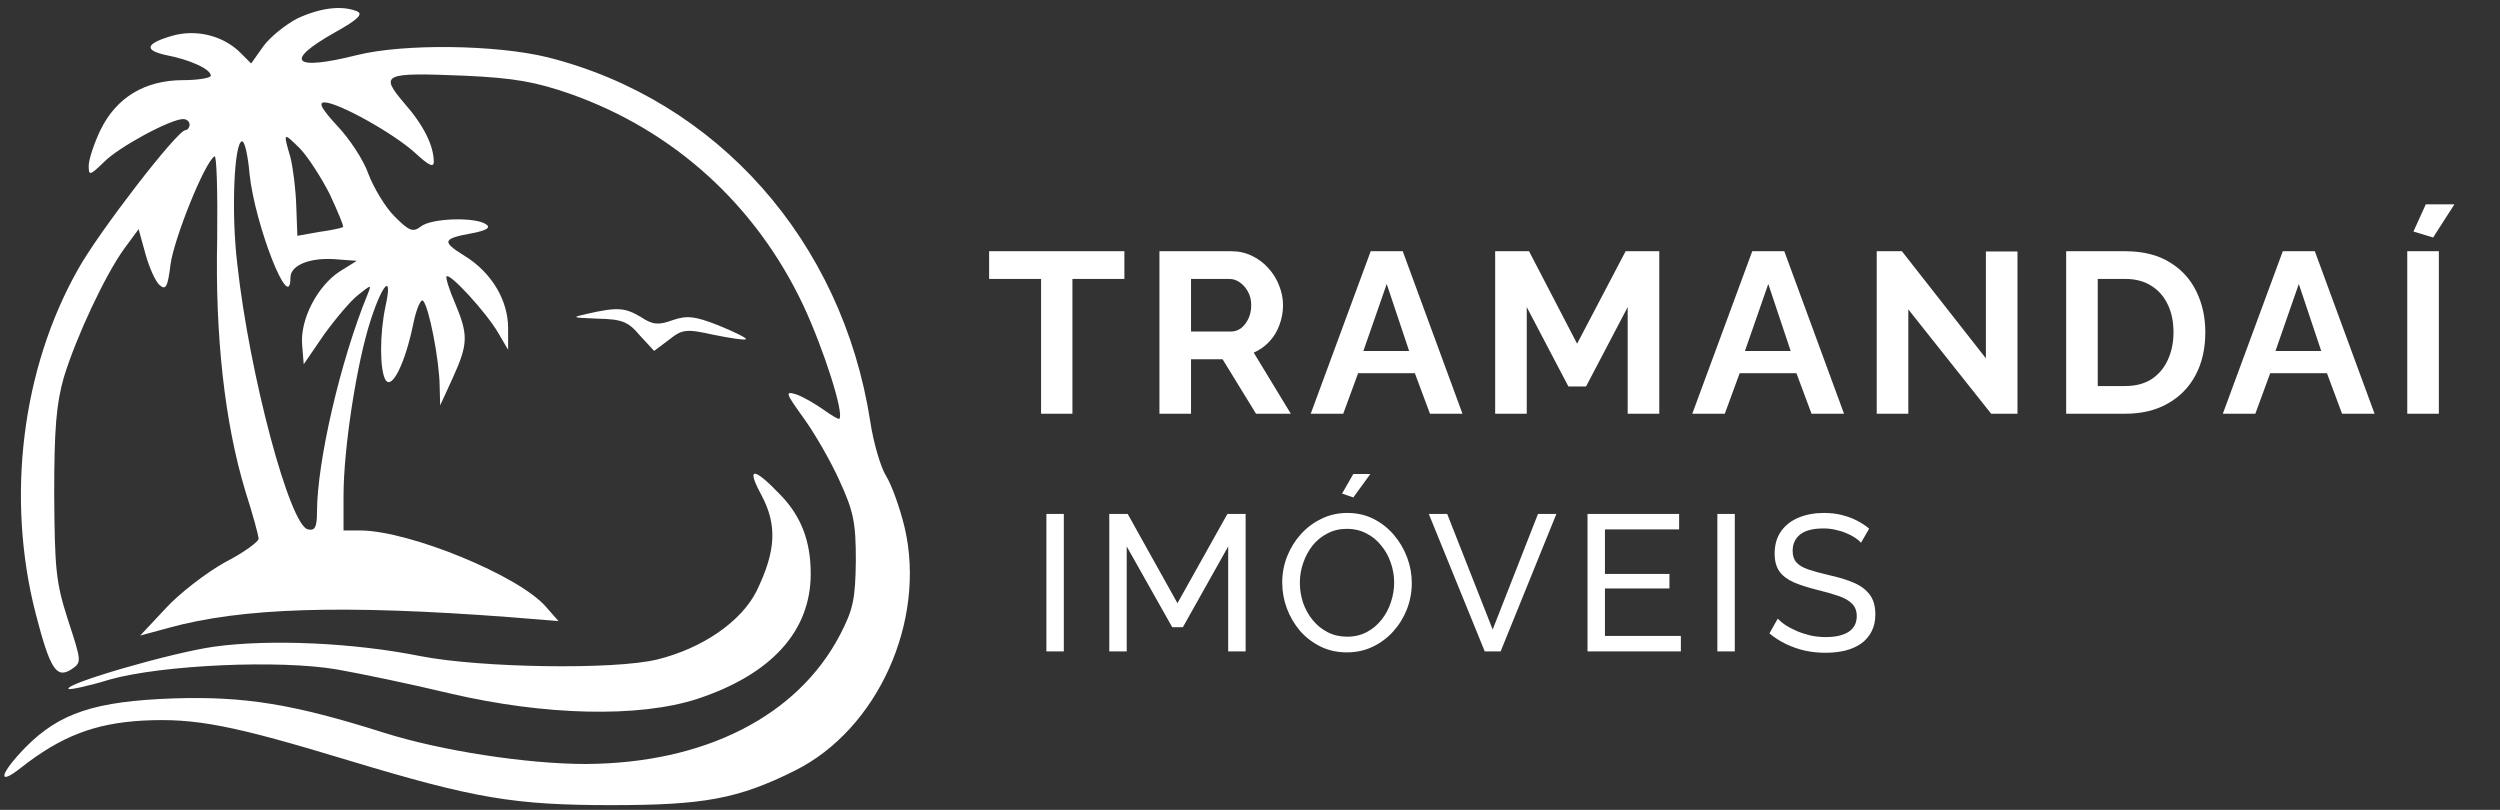 <svg width="284" height="92" viewBox="0 0 284 92" fill="none" xmlns="http://www.w3.org/2000/svg">
<rect x="0" y="0" width="284" height="92" fill="#333333" stroke="none"/>
<path d="M118.87 74V58.38H120.85V74H118.87ZM139.523 74V62.076L134.375 71.25H133.165L127.995 62.076V74H126.015V58.38H128.105L133.759 68.522L139.435 58.38H141.503V74H139.523ZM153.009 74.11C151.909 74.11 150.912 73.89 150.017 73.45C149.123 73.01 148.345 72.416 147.685 71.668C147.04 70.905 146.541 70.055 146.189 69.116C145.837 68.163 145.661 67.187 145.661 66.19C145.661 65.149 145.845 64.159 146.211 63.22C146.593 62.267 147.113 61.423 147.773 60.69C148.448 59.942 149.233 59.355 150.127 58.93C151.022 58.49 151.997 58.27 153.053 58.27C154.153 58.27 155.151 58.497 156.045 58.952C156.94 59.407 157.71 60.015 158.355 60.778C159.001 61.541 159.499 62.391 159.851 63.33C160.203 64.269 160.379 65.229 160.379 66.212C160.379 67.253 160.196 68.251 159.829 69.204C159.463 70.143 158.942 70.986 158.267 71.734C157.607 72.467 156.83 73.047 155.935 73.472C155.041 73.897 154.065 74.11 153.009 74.11ZM147.663 66.19C147.663 66.982 147.788 67.752 148.037 68.5C148.301 69.233 148.668 69.886 149.137 70.458C149.607 71.03 150.171 71.485 150.831 71.822C151.491 72.159 152.225 72.328 153.031 72.328C153.867 72.328 154.615 72.152 155.275 71.8C155.935 71.448 156.493 70.979 156.947 70.392C157.417 69.805 157.769 69.145 158.003 68.412C158.253 67.679 158.377 66.938 158.377 66.19C158.377 65.398 158.245 64.635 157.981 63.902C157.732 63.169 157.365 62.516 156.881 61.944C156.412 61.357 155.847 60.903 155.187 60.58C154.542 60.243 153.823 60.074 153.031 60.074C152.195 60.074 151.447 60.25 150.787 60.602C150.127 60.939 149.563 61.401 149.093 61.988C148.639 62.575 148.287 63.235 148.037 63.968C147.788 64.687 147.663 65.427 147.663 66.19ZM153.735 56.51L152.459 56.07L153.735 53.848H155.671L153.735 56.51ZM164.399 58.38L169.569 71.514L174.717 58.38H176.807L170.471 74H168.667L162.309 58.38H164.399ZM190.946 72.24V74H180.342V58.38H190.748V60.14H182.322V65.2H189.648V66.85H182.322V72.24H190.946ZM195.092 74V58.38H197.072V74H195.092ZM211.411 61.658C211.235 61.453 211 61.255 210.707 61.064C210.414 60.873 210.084 60.705 209.717 60.558C209.35 60.397 208.947 60.272 208.507 60.184C208.082 60.081 207.634 60.03 207.165 60.03C205.962 60.03 205.075 60.257 204.503 60.712C203.931 61.167 203.645 61.79 203.645 62.582C203.645 63.139 203.792 63.579 204.085 63.902C204.378 64.225 204.826 64.489 205.427 64.694C206.043 64.899 206.82 65.112 207.759 65.332C208.844 65.567 209.783 65.853 210.575 66.19C211.367 66.527 211.976 66.982 212.401 67.554C212.826 68.111 213.039 68.859 213.039 69.798C213.039 70.546 212.892 71.199 212.599 71.756C212.32 72.299 211.924 72.753 211.411 73.12C210.898 73.472 210.296 73.736 209.607 73.912C208.918 74.073 208.17 74.154 207.363 74.154C206.571 74.154 205.794 74.073 205.031 73.912C204.283 73.736 203.572 73.487 202.897 73.164C202.222 72.841 201.592 72.438 201.005 71.954L201.951 70.282C202.186 70.531 202.486 70.781 202.853 71.03C203.234 71.265 203.66 71.485 204.129 71.69C204.613 71.895 205.134 72.064 205.691 72.196C206.248 72.313 206.82 72.372 207.407 72.372C208.522 72.372 209.387 72.174 210.003 71.778C210.619 71.367 210.927 70.773 210.927 69.996C210.927 69.409 210.751 68.94 210.399 68.588C210.062 68.236 209.556 67.943 208.881 67.708C208.206 67.473 207.385 67.239 206.417 67.004C205.361 66.74 204.474 66.454 203.755 66.146C203.036 65.823 202.494 65.405 202.127 64.892C201.775 64.379 201.599 63.711 201.599 62.89C201.599 61.893 201.841 61.049 202.325 60.36C202.809 59.671 203.476 59.15 204.327 58.798C205.178 58.446 206.138 58.27 207.209 58.27C207.913 58.27 208.566 58.343 209.167 58.49C209.783 58.637 210.355 58.842 210.883 59.106C211.411 59.37 211.895 59.685 212.335 60.052L211.411 61.658Z" fill="white"/>
<path d="M127.73 31.686H121.828V47H118.266V31.686H112.364V28.54H127.73V31.686ZM131.712 47V28.54H139.876C140.725 28.54 141.505 28.713 142.216 29.06C142.944 29.407 143.568 29.875 144.088 30.464C144.625 31.053 145.032 31.712 145.31 32.44C145.604 33.168 145.752 33.913 145.752 34.676C145.752 35.456 145.613 36.21 145.336 36.938C145.076 37.649 144.694 38.273 144.192 38.81C143.689 39.347 143.1 39.763 142.424 40.058L146.636 47H142.684L138.888 40.812H135.3V47H131.712ZM135.3 37.666H139.798C140.248 37.666 140.647 37.536 140.994 37.276C141.34 36.999 141.618 36.635 141.826 36.184C142.034 35.733 142.138 35.231 142.138 34.676C142.138 34.087 142.016 33.575 141.774 33.142C141.531 32.691 141.219 32.336 140.838 32.076C140.474 31.816 140.075 31.686 139.642 31.686H135.3V37.666ZM155.711 28.54H159.351L166.137 47H162.445L160.729 42.398H154.281L152.591 47H148.899L155.711 28.54ZM160.079 39.876L157.531 32.258L154.879 39.876H160.079ZM184.905 47V34.884L180.173 43.906H178.171L173.439 34.884V47H169.851V28.54H173.699L179.159 39.044L184.671 28.54H188.493V47H184.905ZM199.056 28.54H202.696L209.482 47H205.79L204.074 42.398H197.626L195.936 47H192.244L199.056 28.54ZM203.424 39.876L200.876 32.258L198.224 39.876H203.424ZM216.784 35.144V47H213.196V28.54H216.056L225.598 40.708V28.566H229.186V47H226.196L216.784 35.144ZM234.716 47V28.54H241.424C243.435 28.54 245.116 28.956 246.468 29.788C247.82 30.603 248.834 31.712 249.51 33.116C250.186 34.503 250.524 36.045 250.524 37.744C250.524 39.616 250.152 41.245 249.406 42.632C248.661 44.019 247.604 45.093 246.234 45.856C244.882 46.619 243.279 47 241.424 47H234.716ZM246.91 37.744C246.91 36.548 246.694 35.499 246.26 34.598C245.827 33.679 245.203 32.969 244.388 32.466C243.574 31.946 242.586 31.686 241.424 31.686H238.304V43.854H241.424C242.603 43.854 243.6 43.594 244.414 43.074C245.229 42.537 245.844 41.809 246.26 40.89C246.694 39.954 246.91 38.905 246.91 37.744ZM259.325 28.54H262.965L269.751 47H266.059L264.343 42.398H257.895L256.205 47H252.513L259.325 28.54ZM263.693 39.876L261.145 32.258L258.493 39.876H263.693ZM273.465 47V28.54H277.053V47H273.465ZM276.403 26.98L274.167 26.304L275.571 23.21H278.821L276.403 26.98Z" fill="white"/>
<path d="M33.779 2.095C32.452 2.789 30.703 4.179 29.919 5.253L28.532 7.21L27.265 5.947C25.336 4.053 22.32 3.295 19.606 4.053C16.53 4.937 16.289 5.695 18.883 6.263C21.536 6.768 23.948 7.842 23.948 8.6C23.948 8.853 22.501 9.105 20.812 9.105C16.47 9.105 13.213 11.063 11.404 14.789C10.68 16.305 10.077 18.137 10.077 18.831C10.077 19.968 10.198 19.968 11.766 18.453C13.394 16.747 19.365 13.526 20.812 13.526C21.174 13.526 21.536 13.779 21.536 14.158C21.536 14.474 21.295 14.789 21.054 14.789C20.149 14.789 11.223 26.347 8.871 30.579C2.478 41.884 0.669 56.537 4.046 69.674C5.675 75.989 6.398 77.126 8.087 76.053C9.293 75.232 9.293 75.232 7.725 70.432C6.338 66.137 6.218 64.621 6.157 56.158C6.157 48.705 6.398 45.863 7.243 42.895C8.63 38.347 11.887 31.337 14.118 28.242L15.746 26.032L16.53 28.874C16.953 30.389 17.676 32.032 18.159 32.41C18.822 32.979 19.063 32.6 19.365 30.074C19.727 27.232 23.225 18.453 24.371 17.758C24.612 17.568 24.733 21.8 24.672 27.105C24.431 38.158 25.517 48.011 27.869 55.779C28.713 58.431 29.376 60.831 29.376 61.211C29.376 61.526 27.688 62.789 25.577 63.863C23.526 65 20.451 67.337 18.822 69.105L15.927 72.2L19.184 71.316C27.446 69.042 38.845 68.663 58.023 70.116L63.451 70.558L62.004 68.916C58.928 65.379 46.564 60.326 41.016 60.263H39.026V56.284C39.026 50.916 40.533 41.189 42.102 36.389C43.489 32.095 44.635 31.021 43.79 34.81C43.127 37.905 43.127 42.011 43.79 43.147C44.514 44.347 46.022 41.253 46.926 36.895C47.288 35.063 47.831 33.863 48.072 34.179C48.736 34.874 49.881 40.81 49.942 43.716L50.002 46.053L51.45 42.895C53.198 39.042 53.198 38.032 51.691 34.431C51.027 32.916 50.605 31.526 50.726 31.4C51.088 30.958 55.249 35.505 56.576 37.779L57.722 39.737V37.274C57.722 34.116 55.852 30.958 52.776 29.063C50.123 27.421 50.243 27.105 53.741 26.474C55.309 26.158 55.792 25.842 55.189 25.463C53.982 24.642 49.037 24.768 47.831 25.716C46.926 26.41 46.504 26.284 44.815 24.579C43.79 23.568 42.463 21.358 41.86 19.779C41.318 18.2 39.689 15.737 38.302 14.284C36.553 12.389 36.131 11.632 36.855 11.632C38.423 11.632 44.755 15.168 47.167 17.379C48.675 18.768 49.278 19.084 49.278 18.389C49.278 16.558 48.132 14.221 45.901 11.695C43.127 8.41 43.489 8.221 52.776 8.6C58.385 8.853 60.858 9.295 64.838 10.684C76.598 14.853 85.886 23.316 91.254 34.684C93.606 39.737 95.897 46.937 95.355 47.568C95.294 47.695 94.45 47.189 93.485 46.495C92.58 45.863 91.193 45.042 90.409 44.789C89.143 44.41 89.263 44.663 91.254 47.442C92.46 49.084 94.329 52.305 95.355 54.579C96.983 58.116 97.224 59.379 97.224 63.737C97.164 68.095 96.923 69.232 95.415 72.137C90.59 81.358 80.036 86.726 66.527 86.789C59.832 86.789 50.062 85.274 43.67 83.253C33.296 79.968 27.808 79.084 19.727 79.337C10.801 79.653 6.76 80.979 2.901 84.895C-0.055 87.926 -0.356 89.379 2.358 87.232C6.941 83.632 10.741 82.179 16.169 81.863C22.2 81.547 26.361 82.368 39.689 86.41C53.922 90.705 58.385 91.463 69.482 91.463C79.915 91.463 83.835 90.768 90.289 87.547C99.697 82.874 105.245 70.558 102.773 59.947C102.23 57.674 101.265 55.021 100.662 54.074C100.059 53.126 99.214 50.284 98.853 47.821C95.656 27.358 81.484 11.379 62.245 6.516C56.334 5.063 45.841 4.937 40.533 6.263C33.236 8.095 32.211 6.958 38.061 3.674C40.654 2.221 41.318 1.589 40.533 1.274C38.785 0.579 36.372 0.895 33.779 2.095ZM37.458 22.053C38.362 24.011 39.086 25.716 38.965 25.779C38.845 25.905 37.639 26.158 36.252 26.347L33.779 26.789L33.658 23.442C33.598 21.547 33.296 19.084 32.995 17.884C32.151 14.979 32.151 14.979 34.08 16.874C34.985 17.821 36.493 20.158 37.458 22.053ZM28.351 19.779C28.954 25.526 32.995 35.884 32.995 31.526C32.995 30.137 35.166 29.253 38.001 29.442L40.533 29.631L38.604 30.831C36.071 32.474 34.08 36.263 34.322 39.168L34.503 41.379L36.794 38.032C38.121 36.2 39.87 34.116 40.714 33.484C42.222 32.284 42.222 32.284 41.74 33.484C38.664 41 36.01 52.495 36.01 58.179C36.01 59.884 35.769 60.326 34.985 60.137C32.934 59.758 28.351 42.642 26.964 30.074C26.24 24.137 26.602 16.053 27.507 16.053C27.808 16.053 28.17 17.695 28.351 19.779Z" fill="white"/>
<path d="M66.768 35.632C64.838 36.074 64.898 36.074 67.914 36.2C70.628 36.263 71.352 36.516 72.678 38.095L74.307 39.863L75.995 38.6C77.503 37.4 77.925 37.337 81.061 38.032C82.931 38.41 84.559 38.663 84.74 38.537C84.861 38.41 83.474 37.716 81.604 36.958C78.89 35.884 77.986 35.821 76.357 36.389C74.789 36.958 74.126 36.895 72.799 36.01C70.99 34.937 70.145 34.874 66.768 35.632Z" fill="white"/>
<path d="M86.489 56.221C88.298 59.632 88.178 62.537 85.946 67.147C84.197 70.621 79.795 73.653 74.668 74.916C69.783 76.116 54.525 75.863 47.771 74.537C40.232 73.021 30.703 72.579 24.31 73.463C19.425 74.158 7.243 77.695 7.786 78.263C7.906 78.389 10.017 77.947 12.49 77.189C18.34 75.547 31.728 74.916 38.302 76.053C40.835 76.495 46.625 77.695 51.088 78.768C61.883 81.295 72.558 81.547 79.192 79.4C87.635 76.621 92.098 71.695 92.098 65.189C92.098 61.463 91.012 58.684 88.721 56.284C85.585 53 84.74 53 86.489 56.221Z" fill="white"/>
</svg>

